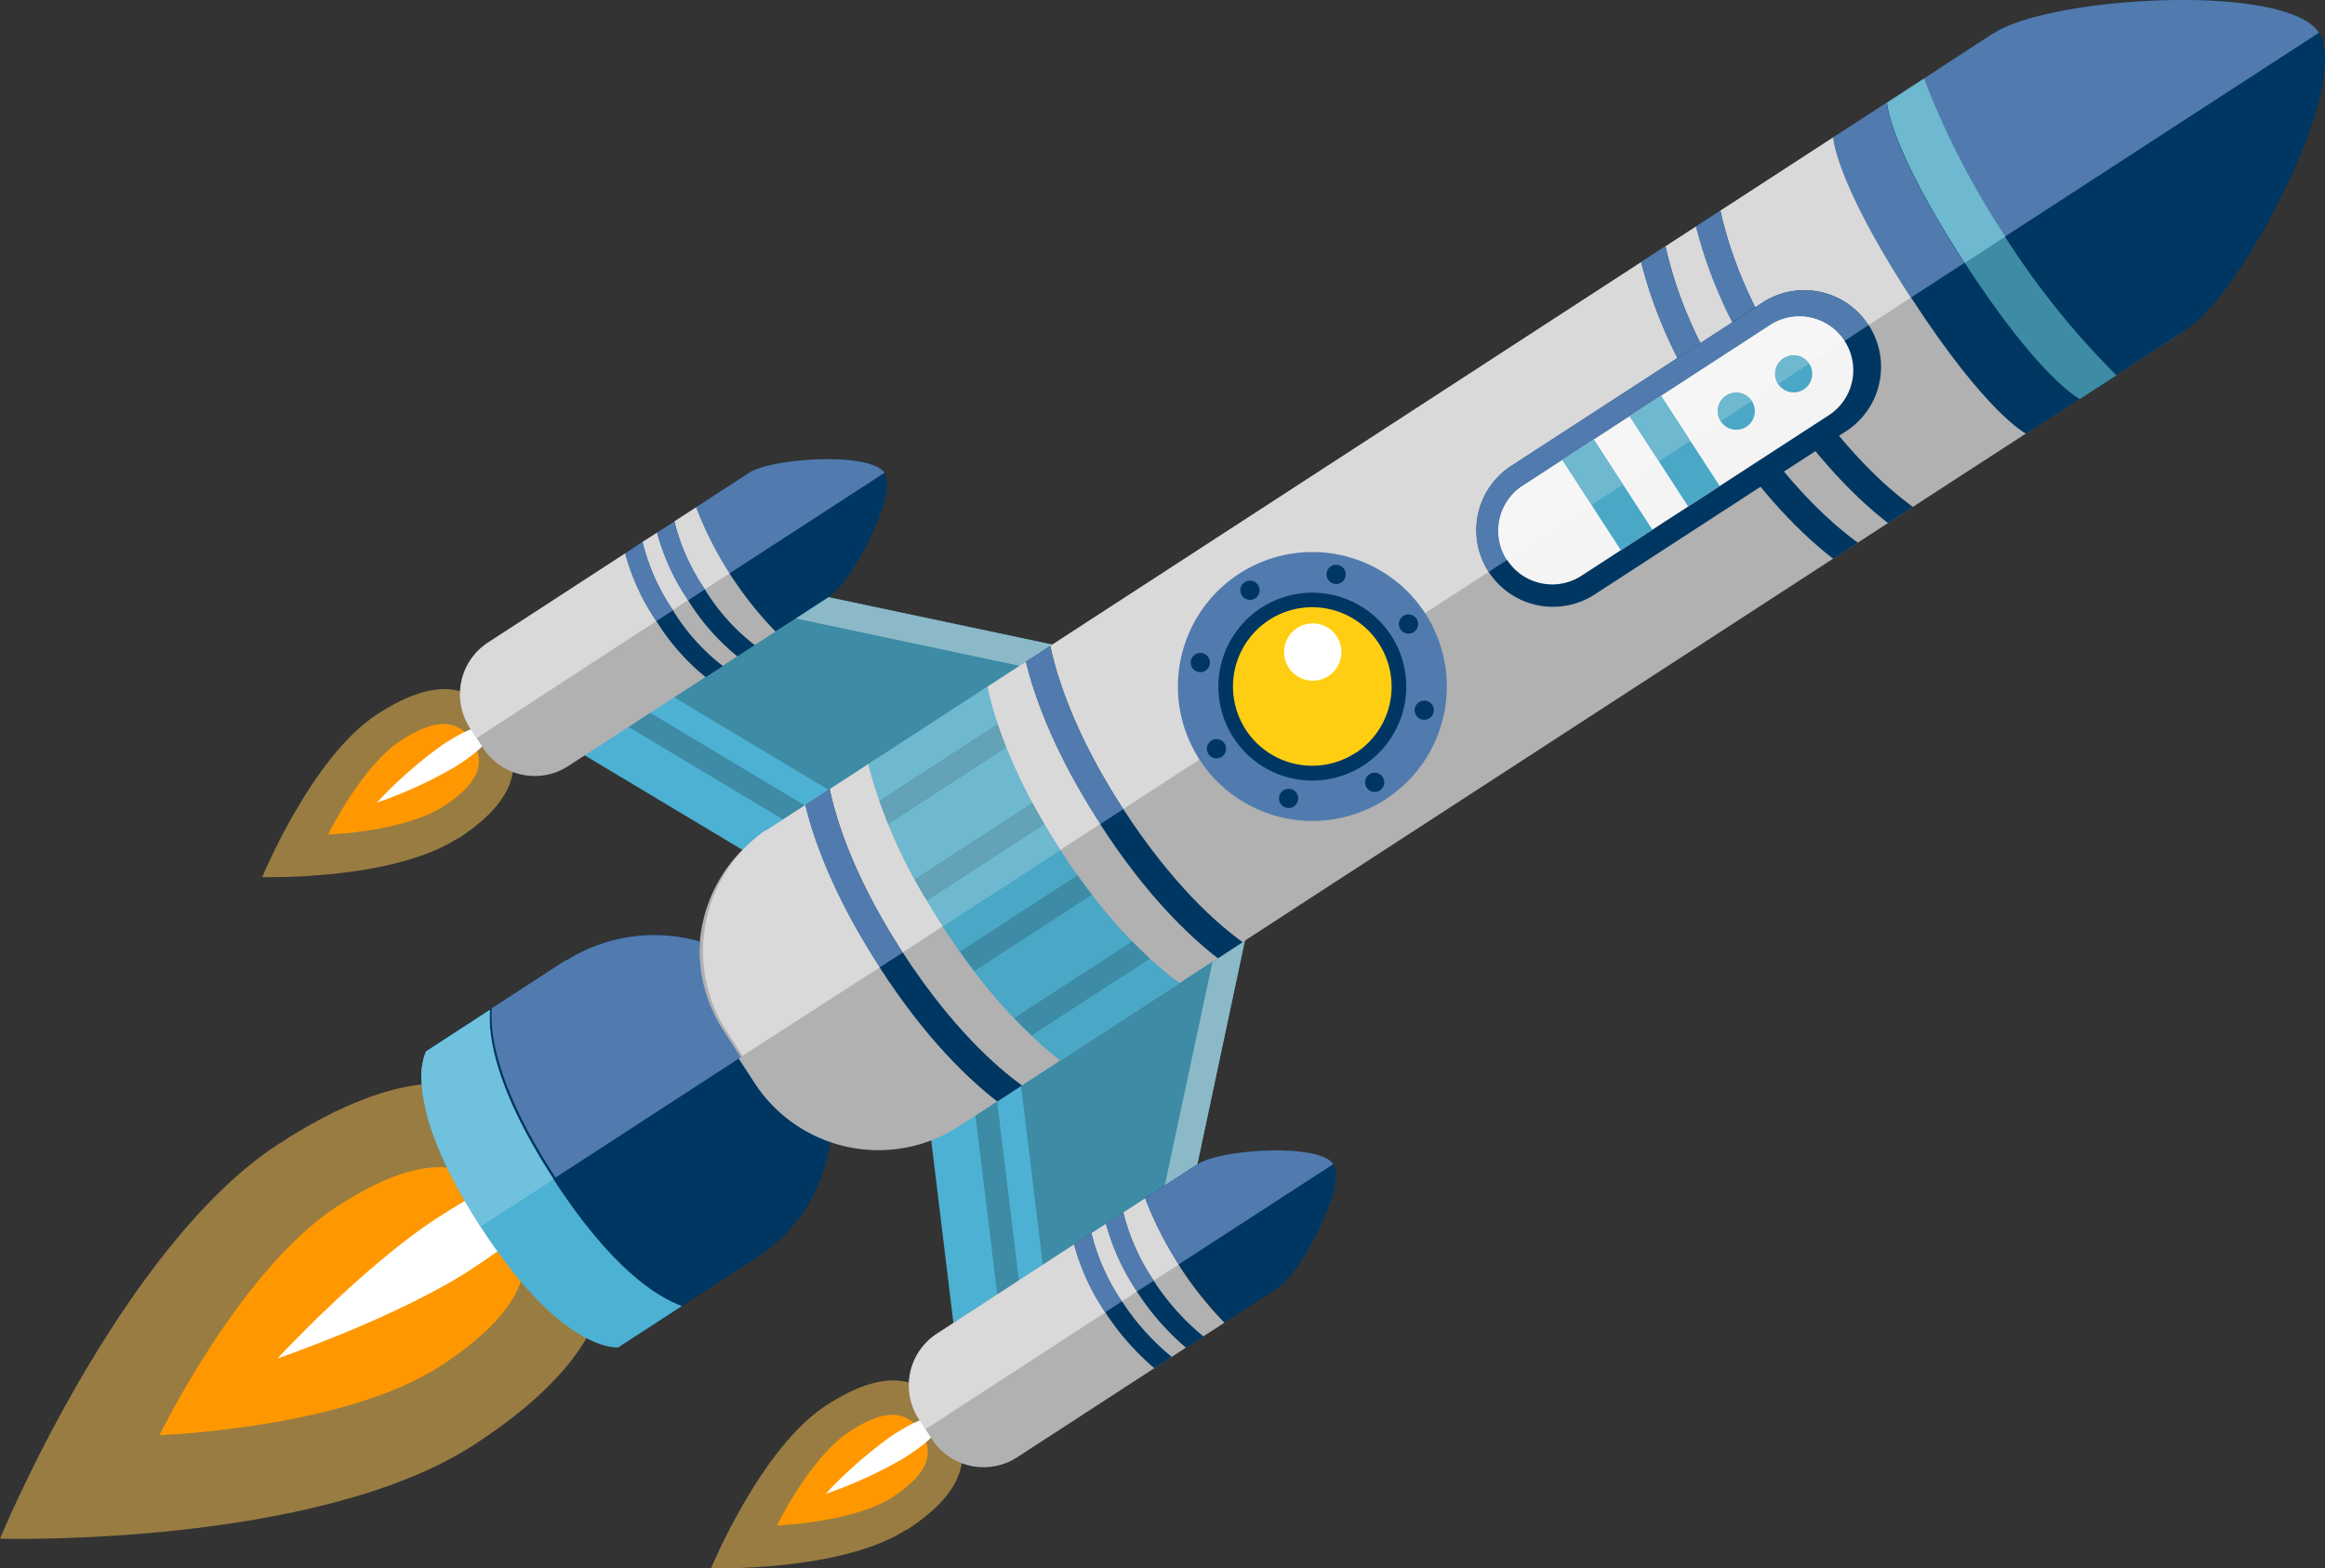 <svg id="Ebene_1" data-name="Ebene 1" xmlns="http://www.w3.org/2000/svg" viewBox="0 0 343.25 231.54"><rect x="0" y="0" width="343.25" height="231.54" fill="#333333" stroke="none"/><defs><style>.cls-1{fill:none}.cls-2{clip-path:url(#clip-path)}.cls-3{opacity:.5}.cls-4{clip-path:url(#clip-path-3)}.cls-5{fill:#ffc652}.cls-6{fill:#ff9800}.cls-7{fill:#fff}.cls-8{fill:#003762}.cls-9{fill:#3d8ba5}.cls-10{fill:#8bb9c8}.cls-11{fill:#4db1d3}.cls-12{fill:#b1b1b1}.cls-13{clip-path:url(#clip-path-7)}.cls-14{fill:#ff456b}.cls-15{fill:#d9d9d9}.cls-16{fill:#517bae}.cls-17{clip-path:url(#clip-path-9)}.cls-18{fill:#4aa7c6}.cls-19{fill:#f4f4f4}.cls-20{fill:#ffd375}.cls-21{fill:#ffac33}.cls-22{fill:#70c1dd}.cls-23{fill:#6eb9d0}.cls-24{fill:#63a2b7}.cls-25{fill:#f6f6f6}.cls-26{fill:#ffce12}</style><clipPath id="clip-path"><path class="cls-1" d="M0 0h343.25v231.54H0z"/></clipPath><clipPath id="clip-path-3"><path class="cls-1" d="M-20.15 138.62h130.01v118.83H-20.15z"/></clipPath><clipPath id="clip-path-7"><path class="cls-1" d="M27.01 86.26h63.37v60.48H27.01z"/></clipPath><clipPath id="clip-path-9"><path class="cls-1" d="M93.28 188.31h63.37v60.48H93.28z"/></clipPath></defs><title>VNC_Master_Illustrationen_</title><g class="cls-2"><g class="cls-2"><g class="cls-3"><g class="cls-4"><path class="cls-5" d="M70 213.29c-23.42 15.18-70 13.87-70 13.87s17.75-43.08 41.13-58.27 35.58-9 43.54 3.28S93.34 198.1 70 213.29"/></g></g><path class="cls-6" d="M65 201.68c-14.23 9.24-41.45 10.19-41.45 10.19s11.93-24.48 26.16-33.72 21.15-6.24 25.37.26 4.15 14-10.08 23.28"/><path class="cls-7" d="M69.49 187.45c-11 7.12-28.52 13.1-28.52 13.1s12.61-13.61 23.57-20.73 14.77-7.16 16.13-5.06-.22 5.56-11.18 12.68"/><path class="cls-8" d="M118.76 150c-6.58-10.12-22.34-16.57-35.55-8l-20.09 13c-.29 3.86.78 11.71 9.4 25s15.35 17.45 19 18.75l20.09-13c13.21-8.58 13.73-25.6 7.15-35.73"/></g><path class="cls-9" d="M76.04 105.24l44.28 26.53 51.13-33.21-64.21-13.58-31.2 20.26z"/><g class="cls-2"><path class="cls-10" d="M155.37 95.16l-33.08-7-2.42 1.57-2.41 1.57 33.08 7z"/></g><path class="cls-11" d="M126.69 127.63L82.42 101.1l-6.47 4.2 44.28 26.53 6.46-4.2zm6.74-4.37L89.15 96.73l-3.53 2.29 44.28 26.53 3.53-2.29z"/><path class="cls-9" d="M142.31 207.28l-6.23-51.24 51.13-33.2-13.7 64.18-31.2 20.26z"/><g class="cls-2"><path class="cls-10" d="M183.79 138.87l-.34.22-3.61 2.35-.84.56-7.06 33.08 2.39-1.55 2.44-1.58z"/></g><path class="cls-11" d="M142.46 151.9l6.23 51.24-6.47 4.2-6.23-51.24 6.47-4.2zm6.73-4.37l6.23 51.24-3.53 2.29-6.23-51.24 3.53-2.29z"/><g class="cls-2"><path class="cls-11" d="M81.73 174.08c-8.62-13.27-9.69-21.12-9.4-25l-9.41 6.11s-4.17 7 8 25.86 20.35 17.87 20.35 17.87l9.41-6.11c-3.64-1.3-10.38-5.48-19-18.75"/><path class="cls-12" d="M322.59 48.77L294.18 5l-20.53 13.34-15.15 9.84-145.32 94.38a21.82 21.82 0 0 0-6.42 30.18l4.63 7.13a21.82 21.82 0 0 0 30.18 6.41L286.9 71.91z"/><path class="cls-8" d="M342.36 4.83c-4.84-7.45-39.63-5.37-48 .07l-23.68 15.37s.19 6.3 11.46 23.66 17 20.1 17 20.1l23.67-15.37c8.38-5.44 24.43-36.38 19.59-43.83"/><path class="cls-9" d="M296 34.93a120.46 120.46 0 0 1-12-23.28l-5.39 3.5s.19 6.3 11.46 23.66 17 20.1 17 20.1l5.39-3.5A120.53 120.53 0 0 1 296 34.93"/><path class="cls-8" d="M270.68 82.47l3.61-2.35c-3.85-2.79-10.46-8.62-17.61-19.63s-9.8-19.49-10.77-24.11l-3.62 2.35c1.28 5.25 4.22 13.49 11 24s13.1 16.47 17.37 19.78m8.15-5.32l3.61-2.35c-3.85-2.79-10.46-8.62-17.61-19.63S255 35.75 254 31.1l-3.62 2.35c1.28 5.25 4.22 13.49 11 24s13.1 16.47 17.37 19.78"/><g class="cls-3"><g class="cls-13"><path class="cls-5" d="M67.59 123.76c-9.65 6.27-28.88 5.73-28.88 5.73s7.33-17.79 17-24.06 14.69-3.7 18 1.36 3.58 10.7-6.07 17"/></g></g><path class="cls-6" d="M65.54 119c-5.87 3.82-17.11 4.21-17.11 4.21s4.93-10.11 10.8-13.92 8.73-2.58 10.47.1 1.71 5.8-4.16 9.61"/><path class="cls-7" d="M67.4 113.09a65 65 0 0 1-11.77 5.41 65 65 0 0 1 9.73-8.56c4.53-2.94 6.1-3 6.66-2.09s-.09 2.3-4.62 5.23"/><path class="cls-12" d="M107.94 85a53 53 0 0 1-5.14-10.08l-2.21 1.43-26.71 17.3-1.83 1.19a9.1 9.1 0 0 0-2.67 12.58l1.93 3a9.1 9.1 0 0 0 12.58 2.68l28.53-18.52 2.08-1.35a53.41 53.41 0 0 1-6.56-8.23"/></g><g class="cls-2"><path class="cls-8" d="M130.57 69.81c-2-3.11-16.52-2.24-20 0L108 71.48l-2.88 1.87-2.35 1.53a54.52 54.52 0 0 0 11.72 18.33L117 91.6l2.88-1.87 2.53-1.64c3.5-2.27 10.19-15.17 8.17-18.28m-21.72 27.1l2.58-1.67a30.4 30.4 0 0 1-7.36-8.2A30.35 30.35 0 0 1 99.58 77L97 78.64a33.05 33.05 0 0 0 4.6 10 33.09 33.09 0 0 0 7.26 8.26m-4.71 3.1l2.58-1.67a30.36 30.36 0 0 1-7.36-8.2A30.33 30.33 0 0 1 94.87 80l-2.57 1.69a33 33 0 0 0 4.6 10 33.05 33.05 0 0 0 7.26 8.26"/><path class="cls-15" d="M102.79 74.88l-2.21 1.43-1 .65a30.32 30.32 0 0 0 4.5 10.04l3.66-2.37a52.84 52.84 0 0 1-4.94-9.76M97 78.64L94.87 80a30.35 30.35 0 0 0 4.49 10.05l2.23-1.45a33 33 0 0 1-4.59-10m-4.7 3.1l-18.41 12-1.83 1.19a9.1 9.1 0 0 0-2.67 12.58l1 1.49 26.5-17.27a33 33 0 0 1-4.59-10"/><path class="cls-16" d="M130.57 69.81c-2-3.11-16.52-2.24-20 0L108 71.48l-2.88 1.87-2.35 1.53a52.85 52.85 0 0 0 4.94 9.76zM99.58 77L97 78.64a33 33 0 0 0 4.59 10l2.49-1.64a30.32 30.32 0 0 1-4.5-10m-4.71 3l-2.57 1.7a33 33 0 0 0 4.59 10l2.48-1.61A30.34 30.34 0 0 1 94.87 80"/><g class="cls-3"><g class="cls-17"><path class="cls-5" d="M133.86 225.8c-9.65 6.27-28.88 5.73-28.88 5.73s7.33-17.79 17-24.05 14.69-3.7 18 1.36 3.58 10.7-6.07 17"/></g></g><path class="cls-6" d="M131.81 221c-5.87 3.81-17.11 4.2-17.11 4.2s4.93-10.11 10.8-13.92 8.73-2.58 10.47.1 1.71 5.8-4.16 9.61"/><path class="cls-7" d="M133.66 215.14a65 65 0 0 1-11.77 5.41 64.91 64.91 0 0 1 9.73-8.56c4.53-2.94 6.1-3 6.66-2.09s-.09 2.3-4.62 5.23"/><path class="cls-12" d="M174.21 187a53 53 0 0 1-5.14-10.08l-2.21 1.43-26.7 17.34-1.83 1.19a9.1 9.1 0 0 0-2.68 12.58l1.93 3a9.1 9.1 0 0 0 12.59 2.68l28.52-18.52 2.08-1.35a53.41 53.41 0 0 1-6.57-8.25"/><path class="cls-8" d="M196.84 171.86c-2-3.11-16.52-2.24-20 0l-2.53 1.64-2.88 1.87-2.35 1.53a54.52 54.52 0 0 0 11.72 18.33l2.48-1.61 2.88-1.87 2.53-1.64c3.49-2.27 10.19-15.17 8.17-18.28M175.13 199l2.58-1.67A35.6 35.6 0 0 1 165.85 179l-2.58 1.67A38.13 38.13 0 0 0 175.13 199m-4.7 3l2.58-1.67a35.61 35.61 0 0 1-11.86-18.27l-2.58 1.67A38.13 38.13 0 0 0 170.43 202"/><path class="cls-15" d="M169.06 176.93l-2.21 1.43-1 .65a30.3 30.3 0 0 0 4.49 10.05l3.66-2.37a52.84 52.84 0 0 1-4.94-9.76m-5.79 3.76l-2.13 1.38a30.33 30.33 0 0 0 4.49 10.05l2.23-1.45a33 33 0 0 1-4.59-10m-4.71 3.06l-18.41 12-1.83 1.19a9.1 9.1 0 0 0-2.67 12.58l1 1.49 26.53-17.23a33 33 0 0 1-4.59-10"/><path class="cls-16" d="M196.84 171.86c-2-3.11-16.52-2.24-20 0l-2.53 1.64-2.88 1.87-2.35 1.53a52.88 52.88 0 0 0 4.94 9.76zM165.85 179l-2.58 1.67a33 33 0 0 0 4.59 10l2.48-1.61a30.32 30.32 0 0 1-4.49-10.06m-4.71 3.07l-2.58 1.67a33 33 0 0 0 4.59 10l2.48-1.61a30.34 30.34 0 0 1-4.49-10.05"/><path class="cls-8" d="M179.85 141.45l3.61-2.35c-3.85-2.78-10.46-8.62-17.61-19.63s-9.8-19.46-10.78-24.11l-3.62 2.35c1.28 5.25 4.22 13.49 11 24s13.1 16.47 17.37 19.78m-32.54 21.11l3.61-2.35c-3.85-2.78-10.46-8.62-17.61-19.63s-9.8-19.46-10.78-24.11l-3.61 2.35c1.28 5.25 4.22 13.5 11 24s13.1 16.47 17.37 19.78"/><path class="cls-18" d="M156.59 156.56l17.58-11.41c-3.85-2.79-10.46-8.62-17.61-19.63s-9.8-19.46-10.78-24.11l-17.58 11.41c1.28 5.25 4.22 13.49 11 24s13.1 16.47 17.37 19.78"/><path class="cls-9" d="M169.76 141.52c-.82-.75-1.7-1.61-2.61-2.54l-17.42 11.31c.89.94 1.75 1.79 2.57 2.57zm-28.03-1.03c.71 1 1.42 2 2.11 2.87l17.36-11.27c-.7-.91-1.41-1.85-2.12-2.86zm12.45-18.83c-.63-1.07-1.21-2.1-1.75-3.1l-17.36 11.27c.55 1 1.13 2 1.76 3.1zm-24.35-3.41c.38 1.07.81 2.2 1.3 3.4l17.42-11.31c-.48-1.22-.9-2.36-1.26-3.42z"/><path class="cls-8" d="M235.43 87.76a11.31 11.31 0 1 1-12.32-19l37.11-24.1a11.31 11.31 0 1 1 12.33 19z"/><path class="cls-19" d="M233.48 85a7.93 7.93 0 0 1-8.64-13.31L261.34 48A7.93 7.93 0 1 1 270 61.3z"/></g><path class="cls-18" transform="rotate(-33 247.236 66.606)" d="M244.46 58.67h5.55v15.87h-5.55z"/><path class="cls-18" transform="rotate(-33 237.305 73.047)" d="M234.52 65.12h5.55v15.87h-5.55z"/><g class="cls-2"><path class="cls-18" d="M266.3 57.49a2.74 2.74 0 1 1 .81-3.79 2.74 2.74 0 0 1-.81 3.79M257.83 63a2.74 2.74 0 1 1 .8-3.79 2.74 2.74 0 0 1-.8 3.79"/><path class="cls-7" d="M342.35 4.83c-4.84-7.45-39.63-5.37-48 .07 8.38-5.44 43.17-7.52 48-.07M62.87 155.32a9.88 9.88 0 0 0-.59 4.78 9.89 9.89 0 0 1 .59-4.78"/><path class="cls-20" d="M62.27 160.1c.18 2.75 1.08 6.75 3.72 12.25-2.65-5.49-3.54-9.5-3.72-12.25"/><path class="cls-21" d="M66 172.35a73.26 73.26 0 0 0 2.64 4.95c-1-1.77-1.9-3.42-2.64-4.95"/><path class="cls-7" d="M68.64 177.3q1.05 1.8 2.33 3.78-1.28-2-2.33-3.78"/><path class="cls-16" d="M103.32 139a24.38 24.38 0 0 0-19.69 2.78h-.14l-10.88 7.07c-.29 3.86.78 11.71 9.4 25l27.36-17.77-2.32-3.58a21.72 21.72 0 0 1-3.73-13.5"/><path class="cls-22" d="M113.18 122.56h-.05.05m-.06 0h-.05.05m-.06 0h-.05.05M72.33 149.1l-9.21 6-.2.13-.06.11a9.88 9.88 0 0 0-.59 4.78c.18 2.75 1.08 6.75 3.72 12.25a73.26 73.26 0 0 0 2.64 4.95q1.05 1.8 2.33 3.78l10.76-7c-8.62-13.27-9.69-21.12-9.4-25"/><path class="cls-15" d="M270.68 20.27l-12.18 7.91-145.32 94.38h-.15l-.09.07a21.78 21.78 0 0 0-9.07 15.9 21.72 21.72 0 0 0 3.44 13.75l2.32 3.58 20.27-13.06c-6.78-10.45-9.73-18.69-11-23.94l3.61-2.35c1 4.64 3.61 13.06 10.77 24.09l5.92-3.85q-1.28-2-2.38-3.83l-.17-.28a74.4 74.4 0 0 1-8.46-19.82l17.58-11.42a49.52 49.52 0 0 0 1.51 5.5c.35 1.06.77 2.21 1.26 3.42a79.21 79.21 0 0 0 3.87 8.23c.54 1 1.12 2 1.75 3.1q1.09 1.86 2.37 3.83l5.92-3.85c-6.78-10.45-9.73-18.69-11-23.94l3.62-2.35c1 4.64 3.61 13.06 10.77 24.09l53.93-35a11.32 11.32 0 0 1 3.33-15.65l24.54-15.93a67.72 67.72 0 0 1-5.35-14.12l3.62-2.35a61.09 61.09 0 0 0 5.14 14.25l4.72-3.07a67.64 67.64 0 0 1-5.35-14.12L254 31.1a61.07 61.07 0 0 0 5.14 14.25l1-.67A11.31 11.31 0 0 1 275.86 48l6.27-4.07c-11.27-17.36-11.46-23.66-11.46-23.66"/><path class="cls-16" d="M342.35 4.83c-4.84-7.45-39.63-5.37-48 .07l-.17.11L284 11.65a120.52 120.52 0 0 0 12 23.28zm-63.77 10.32l-4.93 3.2-3 1.93s.19 6.3 11.46 23.66l7.9-5.13c-11.27-17.36-11.46-23.66-11.46-23.66"/><path class="cls-23" d="M284 11.65l-5.39 3.5s.19 6.3 11.46 23.66l6-3.88a120.55 120.55 0 0 1-12-23.28"/><path class="cls-16" d="M245.91 36.38l-3.62 2.35a67.65 67.65 0 0 0 5.35 14.12l3.41-2.21a61.09 61.09 0 0 1-5.15-14.25m8.1-5.29l-3.62 2.35a67.7 67.7 0 0 0 5.35 14.12l3.41-2.21A61.1 61.1 0 0 1 254 31.1m-98.92 64.26l-3.62 2.35c1.28 5.24 4.22 13.49 11 23.94l3.38-2.19c-7.16-11-9.8-19.45-10.77-24.09m-32.56 21.15l-3.62 2.35c1.28 5.24 4.22 13.49 11 23.94l3.38-2.19c-7.16-11-9.8-19.45-10.77-24.09"/><path class="cls-23" d="M145.78 101.41l-17.58 11.41a74.37 74.37 0 0 0 8.46 19.82c-.56-1-1.09-1.9-1.59-2.81l17.35-11.27a79.19 79.19 0 0 1-3.87-8.23l-17.41 11.31c-.5-1.19-.93-2.33-1.3-3.39l17.46-11.34a49.52 49.52 0 0 1-1.51-5.5m8.4 20.26l-17.35 11.27q1.1 1.86 2.38 3.83l17.34-11.26q-1.28-2-2.37-3.83"/><path class="cls-24" d="M152.43 118.56l-17.35 11.27c.5.92 1 1.85 1.59 2.81l.17.29 17.35-11.26c-.63-1.07-1.21-2.1-1.75-3.1m-5.15-11.66l-17.46 11.34c.38 1.07.81 2.2 1.3 3.39l17.42-11.31c-.48-1.22-.9-2.36-1.26-3.42"/><path class="cls-16" d="M275.86 48a11.31 11.31 0 0 0-15.65-3.33l-1 .67-3.41 2.21-4.72 3.07-3.41 2.21-24.57 15.95a11.32 11.32 0 0 0-3.33 15.65l2.73-1.77a7.93 7.93 0 0 1 2.33-11L261.34 48a7.94 7.94 0 0 1 11 2.33z"/><path class="cls-25" d="M272.31 50.32a7.94 7.94 0 0 0-11-2.33l-36.5 23.7a7.93 7.93 0 0 0-2.33 11L235 74.57l-4.32-6.65 4.66-3 4.32 6.65 5.27-3.43-4.32-6.65 4.66-3 4.32 6.65 4.41-2.96a2.74 2.74 0 0 1 4.6-3l3.87-2.51a2.74 2.74 0 0 1 4.6-3z"/></g><path class="cls-23" transform="rotate(-33 245.063 63.282)" d="M242.3 59.31h5.55v7.93h-5.55z"/><path class="cls-23" transform="rotate(-33 235.131 69.723)" d="M232.36 65.76h5.55v7.93h-5.55z"/><g class="cls-2"><path class="cls-23" d="M267.1 53.7a2.74 2.74 0 0 0-4.6 3zm-8.46 5.5a2.74 2.74 0 0 0-4.6 3z"/><path class="cls-16" d="M204.56 118a19.85 19.85 0 1 1 5.84-27.46 19.85 19.85 0 0 1-5.84 27.46"/><path class="cls-8" d="M201.3 113a13.87 13.87 0 1 1 4.08-19.18A13.87 13.87 0 0 1 201.3 113"/><path class="cls-26" d="M200.12 111.15A11.7 11.7 0 1 1 203.56 95a11.69 11.69 0 0 1-3.44 16.18"/><path class="cls-7" d="M196.11 99.81a4.23 4.23 0 1 1 1.24-5.86 4.23 4.23 0 0 1-1.24 5.86"/><path class="cls-8" d="M208.7 93.33a1.42 1.42 0 1 1 .42-2 1.42 1.42 0 0 1-.42 2m-28.35 18.41a1.42 1.42 0 1 1 .42-2 1.42 1.42 0 0 1-.42 2m5.39-25.35a1.42 1.42 0 1 1-2-.42 1.42 1.42 0 0 1 2 .42m18.41 28.35a1.42 1.42 0 1 1-2-.42 1.42 1.42 0 0 1 2 .42m-5.5-29.64a1.42 1.42 0 1 1-1.1-1.69 1.42 1.42 0 0 1 1.1 1.69m-7.02 33.07a1.42 1.42 0 1 1-1.1-1.69 1.42 1.42 0 0 1 1.1 1.69m-14.12-21.74a1.42 1.42 0 1 1-1.69 1.1 1.42 1.42 0 0 1 1.69-1.1m33.06 7.03a1.42 1.42 0 1 1-1.69 1.1 1.42 1.42 0 0 1 1.69-1.1"/></g></g></svg>